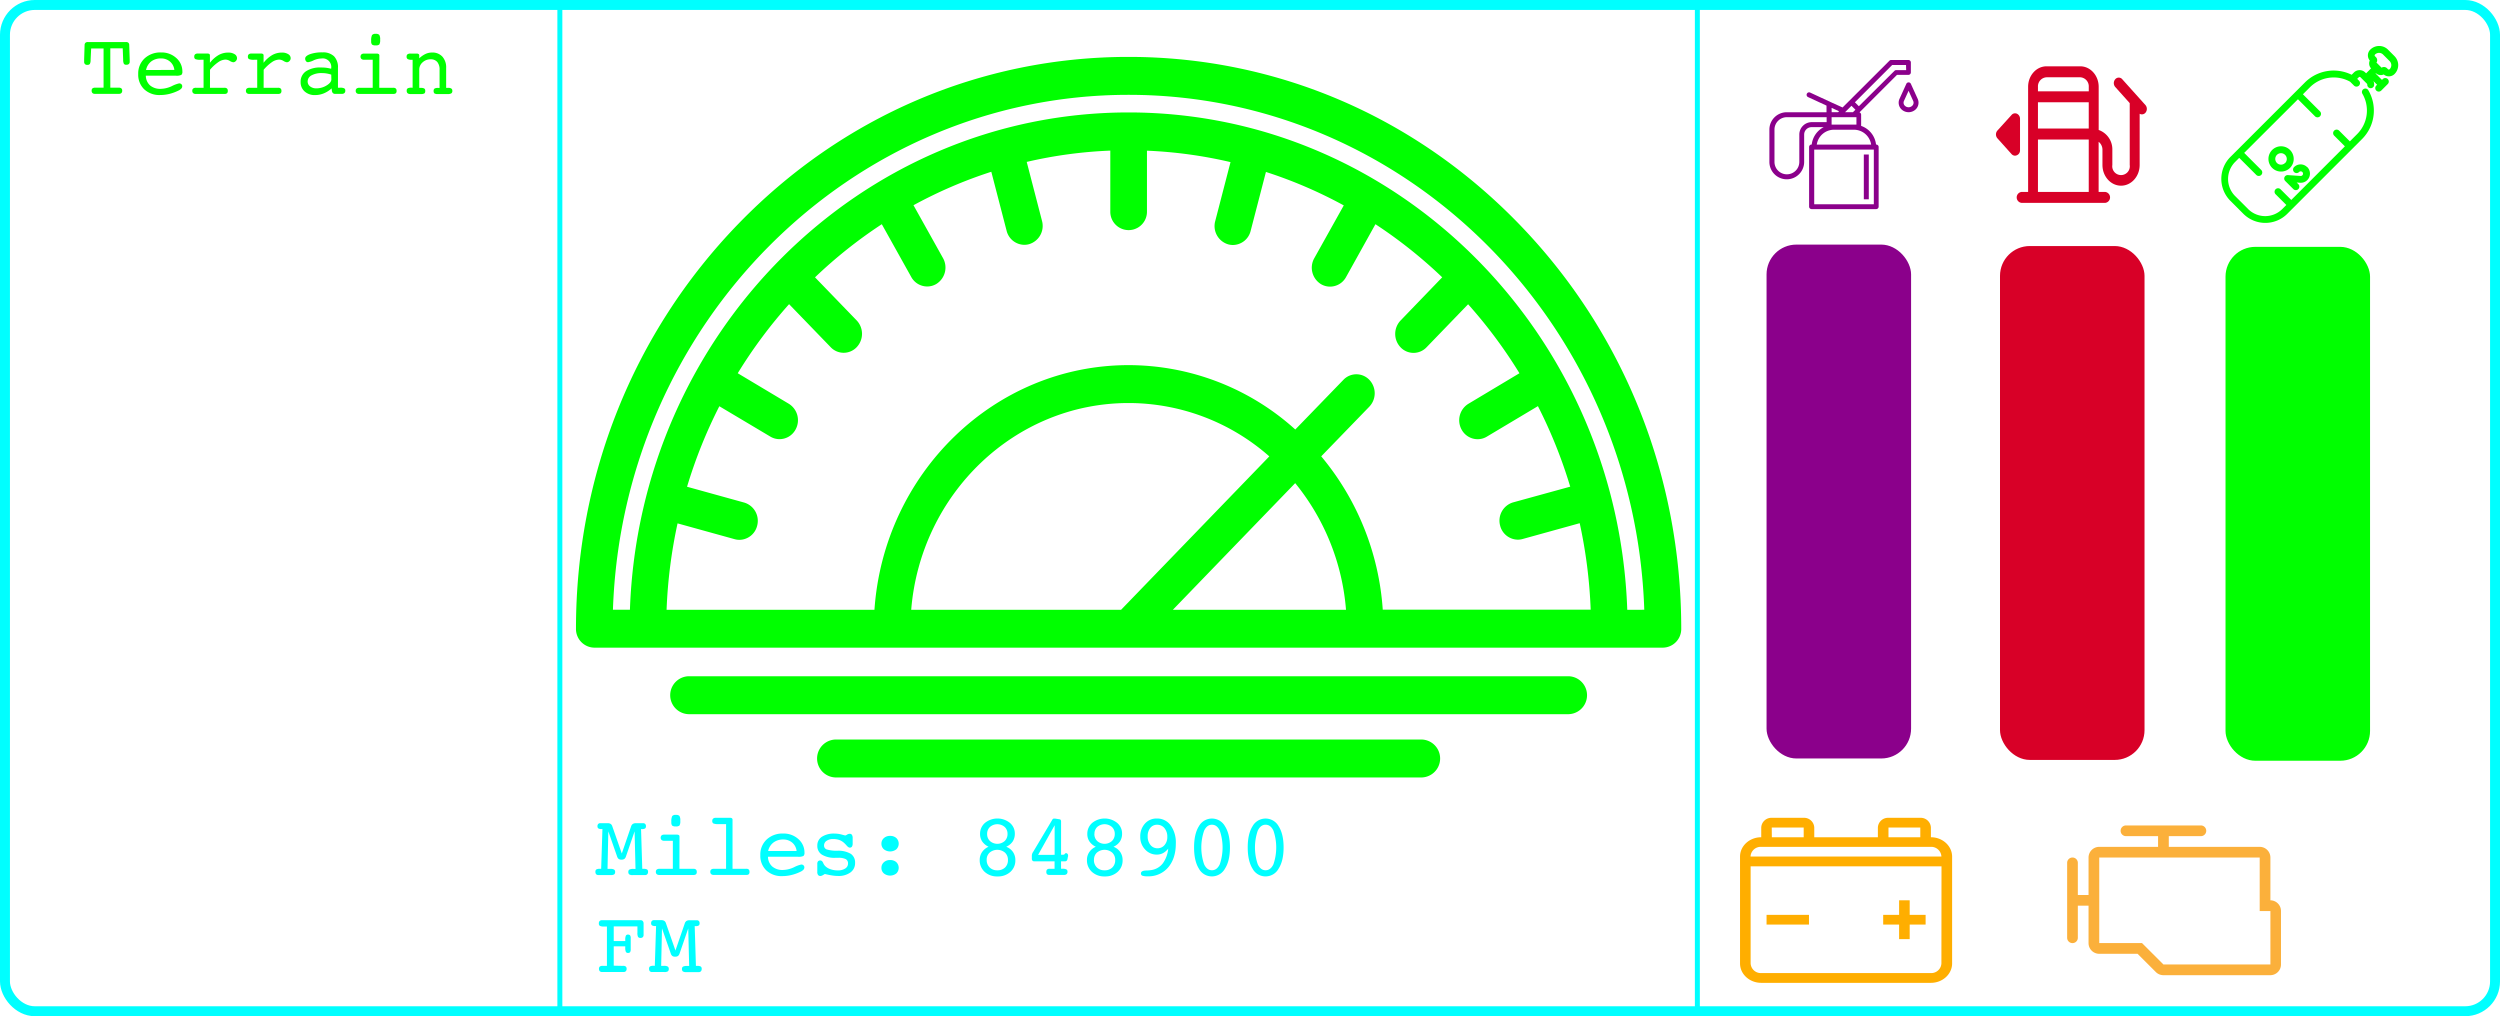 <!-- Most icons in this svg were found on flaticon.com, and then put into my original basic template
of a vehicle dashboard-->
<svg id="Layer_1" data-name="Layer 1" xmlns="http://www.w3.org/2000/svg" viewBox="0 0 1006.55 409.14">
  <defs>
    <style>
      .cls-1, .cls-3 {
        fill: none;
        stroke: aqua;
        stroke-miterlimit: 10;
      }

      .cls-1 {
        stroke-width: 4px;
      }

      .cls-2 {
        fill: lime;
      }

      .cls-3 {
        stroke-width: 2px;
      }

      .cls-4 {
        fill: #8B008B;
      }

      .cls-5 {
        fill: #d80027;
      }

      .cls-6 {
        fill: #ffae00;
      }

      .cls-7 {
        fill: aqua;
      }

      .cls-8 {
        fill: #fbb03b;
      }


      @keyframes animateOil {
        0% {transform: scaleY(1);}
        50% {transform: scaleY(1.02);}
        100% {transform: scaleY(1);}
      }

      .oil {
        fill-opacity: 1;
        fill: #8B008B;
        stroke-opacity: 0;
        animation-name: animateOil;
        animation-duration: .4s;
        animation-iteration-count: infinite;
        transform: scaleX(.2);

      }

      @keyframes animateGas {
        0% {transform: scaleY(1.0);}
        50% {transform: scaleY(1.05);}
        100% {transform: scaleY(1.0);}
      }

      .gas {
        fill-opacity: 1;
        fill: #d80027;
        stroke-opacity: 0;
        animation-name: animateGas;
        animation-duration: .4s;
        animation-iteration-count: infinite;
        transform: scaleX(.2);

      }

      @keyframes animateO2 {
        0% {transform: scaleY(1.0);}
        50% {transform: scaleY(1.03);}
        100% {transform: scaleY(1.0);}
      }

      .o2 {
        fill-opacity: 1;
        fill: lime;
        stroke-opacity: 0;
        animation-name: animateO2;
        animation-duration: .4s;
        animation-iteration-count: infinite;
        transform: scaleX(.2);

      }


    </style>
  </defs>
  <title>dashboard</title>
  <rect class="cls-1" x="2" y="2" width="1002.55" height="405.14" rx="12" ry="12"/>
  <g>
    <path class="cls-2" d="M43.28,340.81a3.4,3.4,0,0,1-.31,1.68,1.27,1.27,0,0,1-1.06.36,1.21,1.21,0,0,1-.92-.33,1.34,1.34,0,0,1-.31-1q0-.54,0-.83l.18-5.8a1.33,1.33,0,0,1,.35-.94,1.42,1.42,0,0,1,1-.29H57.5a1.42,1.42,0,0,1,1,.29,1.27,1.27,0,0,1,.33.94l.19,5.8q0,.32,0,.6t0,.26a1.22,1.22,0,0,1-.33.94,1.43,1.43,0,0,1-1,.31,1.13,1.13,0,0,1-1-.36,3.5,3.5,0,0,1-.3-1.68l-.18-4.57h-5v15.84h3.39a1.62,1.62,0,0,1,1.07.29,1.16,1.16,0,0,1,.33.92,1.29,1.29,0,0,1-.32.94,1.22,1.22,0,0,1-.91.33H44.93a1.22,1.22,0,0,1-.91-.33,1.29,1.29,0,0,1-.32-.94,1.14,1.14,0,0,1,.34-.93,1.87,1.87,0,0,1,1.17-.28H48.5V336.23h-5Z" transform="translate(-6.8 -316.73)"/>
    <path class="cls-2" d="M65.51,347.2a5.37,5.37,0,0,0,1.71,3.92,6.28,6.28,0,0,0,4.3,1.38,11,11,0,0,0,4.48-1.1,12.14,12.14,0,0,1,2.94-1.1,1.23,1.23,0,0,1,.88.33,1.09,1.09,0,0,1,.35.83,1.38,1.38,0,0,1-.37.93,3.83,3.83,0,0,1-1.18.82A17.93,17.93,0,0,1,75,354.54a15.75,15.75,0,0,1-3.72.45,8.88,8.88,0,0,1-6.42-2.31,8.1,8.1,0,0,1-2.41-6.13A8.26,8.26,0,0,1,65,340.26a9.28,9.28,0,0,1,6.64-2.41,8.73,8.73,0,0,1,6.15,2.25,7.14,7.14,0,0,1,2.44,5.45,1.65,1.65,0,0,1-.41,1.32,4.42,4.42,0,0,1-2.24.33H65.51Zm.09-2.3H77a5.11,5.11,0,0,0-1.75-3.37,5.41,5.41,0,0,0-3.65-1.27,6.27,6.27,0,0,0-3.94,1.23A5.81,5.81,0,0,0,65.6,344.9Z" transform="translate(-6.8 -316.73)"/>
    <path class="cls-2" d="M91.34,352.07h5.84a1.49,1.49,0,0,1,1,.29,1.18,1.18,0,0,1,.33.92,1.29,1.29,0,0,1-.31,1,1.75,1.75,0,0,1-1.13.27H85.57a1.5,1.5,0,0,1-1-.32,1.21,1.21,0,0,1-.35-.95,1.12,1.12,0,0,1,.36-.91,1.73,1.73,0,0,1,1.12-.3h3.06V340.79h-1.2a5,5,0,0,1-2.13-.27,1.08,1.08,0,0,1-.42-1,1.16,1.16,0,0,1,.34-.92,1.54,1.54,0,0,1,1-.31h4a1.19,1.19,0,0,1,.72.18.63.63,0,0,1,.25.54v3a12.26,12.26,0,0,1,3.48-3.11,7.82,7.82,0,0,1,3.9-1,4.58,4.58,0,0,1,2.53.63,1.88,1.88,0,0,1,1,1.62,1.61,1.61,0,0,1-.48,1.15,1.46,1.46,0,0,1-1.06.5,3.45,3.45,0,0,1-1.36-.54,3.6,3.6,0,0,0-1.71-.54,5.39,5.39,0,0,0-2.89,1,16.81,16.81,0,0,0-3.37,3.09Z" transform="translate(-6.8 -316.73)"/>
    <path class="cls-2" d="M112.94,352.07h5.84a1.49,1.49,0,0,1,1,.29,1.18,1.18,0,0,1,.33.92,1.29,1.29,0,0,1-.31,1,1.75,1.75,0,0,1-1.13.27h-11.5a1.5,1.5,0,0,1-1-.32,1.21,1.21,0,0,1-.35-.95,1.12,1.12,0,0,1,.36-.91,1.73,1.73,0,0,1,1.12-.3h3.06V340.79h-1.2a5,5,0,0,1-2.13-.27,1.08,1.08,0,0,1-.42-1,1.16,1.16,0,0,1,.34-.92,1.54,1.54,0,0,1,1-.31h4a1.19,1.19,0,0,1,.72.18.63.63,0,0,1,.25.54v3a12.26,12.26,0,0,1,3.48-3.11,7.82,7.82,0,0,1,3.9-1,4.58,4.58,0,0,1,2.53.63,1.88,1.88,0,0,1,1,1.62,1.61,1.61,0,0,1-.48,1.15,1.46,1.46,0,0,1-1.06.5,3.45,3.45,0,0,1-1.36-.54,3.6,3.6,0,0,0-1.71-.54,5.39,5.39,0,0,0-2.89,1,16.81,16.81,0,0,0-3.37,3.09Z" transform="translate(-6.8 -316.73)"/>
    <path class="cls-2" d="M140.31,352.32a10.59,10.59,0,0,1-3.14,2,9.23,9.23,0,0,1-3.49.69,6,6,0,0,1-4.23-1.46,4.89,4.89,0,0,1-1.61-3.8,5,5,0,0,1,2.14-4.31,10.18,10.18,0,0,1,6-1.53A16.3,16.3,0,0,1,138,344a17.19,17.19,0,0,1,2.13.41v-.12a3.45,3.45,0,0,0-4-4,7.73,7.73,0,0,0-3.06.74,7.5,7.5,0,0,1-2.23.74,1,1,0,0,1-.84-.41,1.64,1.64,0,0,1-.33-1.06q0-1,1.94-1.76a14.47,14.47,0,0,1,5-.72,6.36,6.36,0,0,1,4.68,1.57,6.28,6.28,0,0,1,1.58,4.65v8h.86a3.53,3.53,0,0,1,1.67.26,1,1,0,0,1,.42.95,1.21,1.21,0,0,1-.35.95,1.53,1.53,0,0,1-1.05.32h-2.76a1.13,1.13,0,0,1-.81-.3,1.54,1.54,0,0,1-.42-.86Zm-.14-5.54a12.65,12.65,0,0,0-1.87-.47,11,11,0,0,0-1.8-.15,8.47,8.47,0,0,0-4.27.91,2.76,2.76,0,0,0-1.56,2.46,2.41,2.41,0,0,0,1,2,3.88,3.88,0,0,0,2.49.77,7.78,7.78,0,0,0,4.14-1.17q1.91-1.17,1.91-2.43Z" transform="translate(-6.8 -316.73)"/>
    <path class="cls-2" d="M159.5,352.07h5.64a1.49,1.49,0,0,1,1,.29,1.18,1.18,0,0,1,.33.92,1.29,1.29,0,0,1-.31,1,1.75,1.75,0,0,1-1.13.27H151.42a1.53,1.53,0,0,1-1.05-.32,1.21,1.21,0,0,1-.35-.95,1.11,1.11,0,0,1,.37-.91,1.73,1.73,0,0,1,1.11-.3h5.36V340.79h-3.44a1.66,1.66,0,0,1-1.1-.32,1.35,1.35,0,0,1,0-1.85,1.57,1.57,0,0,1,1.05-.31h5.15a1.27,1.27,0,0,1,.75.19.61.61,0,0,1,.27.53Zm-3.25-18.83a5.07,5.07,0,0,1,.34-2.39,1.71,1.71,0,0,1,1.47-.49,1.88,1.88,0,0,1,1.44.41,3.45,3.45,0,0,1,.35,2,3.28,3.28,0,0,1-.33,1.87,2.06,2.06,0,0,1-1.47.36,2.22,2.22,0,0,1-1.47-.33A2,2,0,0,1,156.25,333.25Z" transform="translate(-6.8 -316.73)"/>
    <path class="cls-2" d="M172.93,352.07V340.81h-.33a3.36,3.36,0,0,1-1.64-.28,1.07,1.07,0,0,1-.45-1,1.12,1.12,0,0,1,.37-.94,2,2,0,0,1,1.2-.29h2.51a1.23,1.23,0,0,1,.74.19.62.62,0,0,1,.26.53v1.2a9.65,9.65,0,0,1,2.54-1.77,6.24,6.24,0,0,1,2.61-.57,5.39,5.39,0,0,1,4.17,1.65,6.49,6.49,0,0,1,1.52,4.57v8h.83a2.17,2.17,0,0,1,1.27.29,1.07,1.07,0,0,1,.39.92,1.11,1.11,0,0,1-.41,1,2.7,2.7,0,0,1-1.47.29h-3.89a2.55,2.55,0,0,1-1.44-.26,1.26,1.26,0,0,1-.32-1,1.09,1.09,0,0,1,.37-.95,2.6,2.6,0,0,1,1.4-.26h.62v-7.31a4.67,4.67,0,0,0-.93-3.14,3.39,3.39,0,0,0-2.71-1.08,4.65,4.65,0,0,0-3.17,1.21,3.85,3.85,0,0,0-1.37,3v7.31h.62a2.65,2.65,0,0,1,1.42.26,1.09,1.09,0,0,1,.37.95,1.26,1.26,0,0,1-.32,1,2.82,2.82,0,0,1-1.55.26H172a1.63,1.63,0,0,1-1.08-.31,1.19,1.19,0,0,1-.36-1,1,1,0,0,1,.41-1,3.42,3.42,0,0,1,1.61-.25Z" transform="translate(-6.8 -316.73)"/>
  </g>
  <line class="cls-3" x1="225.41" y1="2" x2="225.41" y2="407.14"/>
  <line class="cls-3" x1="683.39" y1="2" x2="683.39" y2="407.14"/>
  <path class="cls-4" d="M775.24,340.88h-7a1,1,0,0,0-.71.29L748.66,360l0,0-4.43-2v-.05h-.11L735.6,354a1,1,0,0,0-.84,1.82l7.43,3.43v2.67h-16a7,7,0,0,0-7,7v13a7,7,0,1,0,14,0v-11a3,3,0,0,1,3-3h4.87a9,9,0,0,0-4.82,7h-.06a1,1,0,0,0-1,1v24a1,1,0,0,0,1,1h26a1,1,0,0,0,1-1v-24a1,1,0,0,0-1-1h-.05a9,9,0,0,0-6-7.5v-4.52a1,1,0,0,0-.66-.93l15.09-15.09h4.59a1,1,0,0,0,1-1v-4A1,1,0,0,0,775.24,340.88Zm-23,18.44,1.59,1.59-1,1h-3.18Zm-8,.84,3,1.37-.38.38h-2.59Zm0,3.75h10v3h-10Zm-8,2a5,5,0,0,0-5,5v11a5,5,0,1,1-10,0v-13a5,5,0,0,1,5-5h16v2Zm25,33.05h-24v-22h24Zm-1.07-24h-21.9a7,7,0,0,1,6.9-6h8.1A7,7,0,0,1,760.15,374.93Zm14.09-30h-4a1,1,0,0,0-.71.29L755.21,359.5l-1.59-1.59,15-15h5.59Z" transform="translate(-6.8 -316.73)"/>
  <path class="cls-4" d="M778.91,356.55l-2.76-6.07a1,1,0,0,0-1.82,0l-2.76,6.07a3.73,3.73,0,0,0,.86,4.26,4.15,4.15,0,0,0,5.62,0A3.73,3.73,0,0,0,778.91,356.55Zm-2.24,2.8a2.12,2.12,0,0,1-2.88,0,1.7,1.7,0,0,1-.41-2l1.85-4.07,1.85,4.07A1.71,1.71,0,0,1,776.67,359.35Z" transform="translate(-6.8 -316.73)"/>
  <rect class="cls-4" x="750.41" y="62.21" width="2" height="18.03"/>
  <g>
    <path class="cls-5" d="M870.57,359l-9.31-10.37a1.84,1.84,0,0,0-2.81,0,2.39,2.39,0,0,0,0,3.13l5.82,6.49v24.9a3.54,3.54,0,1,1-7,0v-6.09a8.26,8.26,0,0,0-5.5-8V351.69c0-4.56-3.33-8.26-7.41-8.26H830.77c-4.09,0-7.41,3.71-7.41,8.26V394h-2.59a2.22,2.22,0,0,0,0,4.42h33.57a2.22,2.22,0,0,0,0-4.42h-2.59V373.82a4.06,4.06,0,0,1,1.54,3.24v6.09c0,4.6,3.36,8.34,7.49,8.34s7.49-3.74,7.49-8.34V362.53a1.82,1.82,0,0,0,.92.25,1.88,1.88,0,0,0,1.4-.65A2.39,2.39,0,0,0,870.57,359Zm-43.25-1.09h20.45v10.56H827.32Zm3.45-10.07h13.56a3.66,3.66,0,0,1,3.45,3.84v1.81H827.32v-1.81A3.66,3.66,0,0,1,830.77,347.85ZM827.32,394V372.9h20.45V394Z" transform="translate(-6.8 -316.73)"/>
    <path class="cls-5" d="M820.1,377.19c0-.05,0-.11,0-.16V364.52a2.23,2.23,0,0,0-1.23-2,1.84,1.84,0,0,0-2.16.48L811,369.29a2.39,2.39,0,0,0,0,3.13l5.69,6.34a1.89,1.89,0,0,0,1.4.65h0A2.11,2.11,0,0,0,820.1,377.19Z" transform="translate(-6.8 -316.73)"/>
  </g>
  <path class="cls-2" d="M928.81,377.12a5.09,5.09,0,1,0,0,7.2A5.1,5.1,0,0,0,928.81,377.12Zm-2,5.23a2.31,2.31,0,1,1,0-3.27A2.32,2.32,0,0,1,926.85,382.36Z" transform="translate(-6.8 -316.73)"/>
  <path class="cls-2" d="M935.68,384a3.71,3.71,0,0,0-5.23,0,1.39,1.39,0,0,0,2,2,.93.93,0,1,1,.59,1.58l-5.08-.35a1.39,1.39,0,0,0-1.08,2.37l3.27,3.27a1.39,1.39,0,0,0,2-2l-.65-.65,1.38.09a3.7,3.7,0,0,0,2.87-6.31Z" transform="translate(-6.8 -316.73)"/>
  <path class="cls-2" d="M970.89,339.35l-2.62-2.62a5.05,5.05,0,0,0-3.6-1.49h0a5.05,5.05,0,0,0-3.61,1.54,3.24,3.24,0,0,0-.14,4.32,2.87,2.87,0,0,0,.52,3.15l-2,2-.33-.33a3.24,3.24,0,0,0-4.58,0l-.91.91a16.36,16.36,0,0,0-18.85,3.14L931,353.74h0L907.42,377.3h0l-2.62,2.62a12.51,12.51,0,0,0,0,17.67l5.23,5.23a12.51,12.51,0,0,0,17.67,0l30.1-30.1A16.19,16.19,0,0,0,960.3,353a1.39,1.39,0,0,0-2.39,1.41,13.41,13.41,0,0,1-2.07,16.3l-2.94,2.94-4.32-4.32a1.39,1.39,0,1,0-2,2l4.32,4.32-21.59,21.59L925,392.94a1.39,1.39,0,1,0-2,2l4.32,4.32-1.64,1.64a9.72,9.72,0,0,1-13.74,0l-5.23-5.23a9.72,9.72,0,0,1,0-13.74l1.64-1.64,6.87,6.87a1.39,1.39,0,1,0,2-2l-6.87-6.87L932,356.69l6.87,6.87a1.39,1.39,0,0,0,2-2l-6.87-6.87,2.81-2.81A13.57,13.57,0,0,1,953,349.63l1.57,1.56a1.39,1.39,0,1,0,2-2l-.72-.71.66-.66a.46.46,0,0,1,.65,0l2.62,2.62a.46.46,0,0,1,.13.36,1.39,1.39,0,0,0,2.77.21,3.23,3.23,0,0,0-.31-1.65l1.5,1.5-.33.33a1.39,1.39,0,0,0,2,2l2.62-2.62a1.39,1.39,0,0,0-2-2l-.33.33-2.58-2.58.13-.13a2.87,2.87,0,0,0,3.15.52,3.25,3.25,0,0,0,2.09.76,3.19,3.19,0,0,0,2.23-.9,5.09,5.09,0,0,0,0-7.25Zm-2,5.26a.45.45,0,0,1-.63,0l-.39-.39a1.76,1.76,0,0,0-2.48,0l.26-.26-2-2-.26.26a1.76,1.76,0,0,0,0-2.48l-.39-.39a.45.45,0,0,1,0-.63,2.3,2.3,0,0,1,1.64-.7h0a2.3,2.3,0,0,1,1.64.68l2.62,2.62a2.31,2.31,0,0,1,0,3.29Z" transform="translate(-6.8 -316.73)"/>
  <path class="cls-6" d="M784.22,653.82v-3.91a4.1,4.1,0,0,0-4.27-3.91H767.14a4.1,4.1,0,0,0-4.27,3.91v3.91H737.26v-3.91A4.1,4.1,0,0,0,733,646H720.18a4.1,4.1,0,0,0-4.27,3.91v3.91c-4.71,0-8.54,3.5-8.54,7.81v43c0,4.31,3.83,7.81,8.54,7.81h68.31c4.71,0,8.54-3.51,8.54-7.81v-43C792.76,657.33,788.92,653.82,784.22,653.82Zm-17.08-3.91h12.81v3.91H767.14v-3.91Zm-47,0H733v3.91H720.18Zm68.31,54.69a4.1,4.1,0,0,1-4.27,3.91H715.91a4.1,4.1,0,0,1-4.27-3.91V665.54h76.85Zm-76.85-43a4.1,4.1,0,0,1,4.27-3.91h68.31a4.1,4.1,0,0,1,4.27,3.91Z" transform="translate(-6.8 -316.73)"/>
  <polygon class="cls-6" points="768.88 368.34 768.88 362.48 764.62 362.48 764.62 368.34 758.21 368.34 758.21 372.25 764.62 372.25 764.62 378.11 768.88 378.11 768.88 372.25 775.29 372.25 775.29 368.34 768.88 368.34"/>
  <rect class="cls-6" x="711.25" y="368.34" width="17.08" height="3.91"/>
  <g>
    <path class="cls-2" d="M638.41,589H284a7.64,7.64,0,0,0,0,15.27H638.41a7.64,7.64,0,0,0,0-15.27Z" transform="translate(-6.8 -316.73)"/>
    <path class="cls-2" d="M579.26,614.48H343.14a7.64,7.64,0,0,0,0,15.27H579.26a7.64,7.64,0,0,0,0-15.27Z" transform="translate(-6.8 -316.73)"/>
    <path class="cls-2" d="M618.53,407.07c-42-43.48-97.9-67.43-157.33-67.43s-115.31,23.95-157.33,67.43-65.17,101.3-65.17,162.79a7.51,7.51,0,0,0,7.38,7.63H676.32a7.51,7.51,0,0,0,7.38-7.63c0-61.49-23.14-119.31-65.17-162.79ZM528.28,511.26a92.16,92.16,0,0,1,20.45,51H479l49.26-51Zm-70.13,51H373.67C377.43,515.67,415.25,479,461.2,479a85.73,85.73,0,0,1,56.65,21.48Zm105.38,0a107.65,107.65,0,0,0-24.78-61.8l19.37-20a7.82,7.82,0,0,0,0-10.8,7.21,7.21,0,0,0-10.44,0l-19.37,20a100.2,100.2,0,0,0-67.11-25.92c-54.09,0-98.54,43.54-102.33,98.52H275.18a198.44,198.44,0,0,1,4.42-34.81l23,6.37a7.17,7.17,0,0,0,1.92.26,7.43,7.43,0,0,0,7.12-5.66,7.67,7.67,0,0,0-5.22-9.35l-23-6.37a195.25,195.25,0,0,1,13-32.41L317,492.54a7.15,7.15,0,0,0,3.68,1,7.34,7.34,0,0,0,6.4-3.82,7.78,7.78,0,0,0-2.7-10.43L303.83,467a193.18,193.18,0,0,1,20.67-27.81l16.76,17.34a7.21,7.21,0,0,0,10.44,0,7.82,7.82,0,0,0,0-10.8l-16.76-17.34A188.26,188.26,0,0,1,361.83,407l11.86,21.25a7.33,7.33,0,0,0,6.4,3.82,7.16,7.16,0,0,0,3.68-1,7.78,7.78,0,0,0,2.7-10.43l-11.88-21.28a181.67,181.67,0,0,1,31.33-13.47l6.16,23.75a7.43,7.43,0,0,0,7.12,5.66,7.12,7.12,0,0,0,1.92-.26,7.67,7.67,0,0,0,5.22-9.35l-6.16-23.77a179.85,179.85,0,0,1,33.65-4.55V402a7.38,7.38,0,1,0,14.76,0V377.4A179.74,179.74,0,0,1,502.23,382l-6.16,23.76a7.67,7.67,0,0,0,5.22,9.35,7.17,7.17,0,0,0,1.92.26,7.43,7.43,0,0,0,7.12-5.66l6.16-23.75a181.73,181.73,0,0,1,31.34,13.47l-11.88,21.27a7.78,7.78,0,0,0,2.7,10.43,7.15,7.15,0,0,0,3.68,1,7.33,7.33,0,0,0,6.4-3.82L560.58,407a188.27,188.27,0,0,1,26.88,21.38L570.7,445.77a7.82,7.82,0,0,0,0,10.8,7.21,7.21,0,0,0,10.44,0l16.75-17.34A193.25,193.25,0,0,1,618.56,467L598,479.31a7.78,7.78,0,0,0-2.7,10.43,7.33,7.33,0,0,0,6.4,3.82,7.15,7.15,0,0,0,3.68-1L626,480.25a195.16,195.16,0,0,1,13,32.42L616,519a7.67,7.67,0,0,0-5.22,9.35,7.43,7.43,0,0,0,7.12,5.66,7.13,7.13,0,0,0,1.92-.26l23-6.37a198.43,198.43,0,0,1,4.42,34.81H563.53Zm98.44,0C658.07,451.12,569.52,362,461.2,362S264.32,451.12,260.42,562.23h-6.84c3.9-115,95.53-207.32,207.62-207.32s203.72,92.31,207.62,207.32Z" transform="translate(-6.8 -316.73)"/>
  </g>
  <g>
    <path class="cls-7" d="M257.15,660.36l3.78-11a1.84,1.84,0,0,1,.68-.91,2.27,2.27,0,0,1,1.24-.28h2.88a1.12,1.12,0,0,1,.85.31,1.25,1.25,0,0,1,.29.89,1.06,1.06,0,0,1-.36.92,2.45,2.45,0,0,1-1.33.25h-.28l.49,16h.4a3.09,3.09,0,0,1,1.53.25,1.06,1.06,0,0,1,.39,1,1.29,1.29,0,0,1-.32.94,1.22,1.22,0,0,1-.91.33h-4.94a2.43,2.43,0,0,1-1.39-.28,1.16,1.16,0,0,1-.37-1,1,1,0,0,1,.44-.95,3.65,3.65,0,0,1,1.69-.26h.76l-.37-15.12-3.48,10.11a2.1,2.1,0,0,1-.65,1,2,2,0,0,1-1.16.28,1.85,1.85,0,0,1-1.13-.29,2.06,2.06,0,0,1-.63-1l-3.53-10.11-.32,15.12h1.18a2.77,2.77,0,0,1,1.46.28,1,1,0,0,1,.42.93,1.16,1.16,0,0,1-.37,1,2.47,2.47,0,0,1-1.41.28h-4.92a1.23,1.23,0,0,1-.92-.32,1.31,1.31,0,0,1-.31-.95,1.06,1.06,0,0,1,.39-1,3.09,3.09,0,0,1,1.53-.25h.39l.51-16h-.28a2.5,2.5,0,0,1-1.34-.25,1,1,0,0,1-.37-.92,1.22,1.22,0,0,1,.3-.89,1.15,1.15,0,0,1,.86-.31h2.88a2.27,2.27,0,0,1,1.24.28,1.76,1.76,0,0,1,.66.91Z" transform="translate(-6.8 -316.73)"/>
    <path class="cls-7" d="M280.35,666.53H286a1.49,1.49,0,0,1,1,.29,1.18,1.18,0,0,1,.33.92,1.29,1.29,0,0,1-.31,1,1.75,1.75,0,0,1-1.13.27H272.26a1.53,1.53,0,0,1-1.05-.32,1.21,1.21,0,0,1-.35-.95,1.11,1.11,0,0,1,.37-.91,1.73,1.73,0,0,1,1.11-.3h5.36V655.25h-3.44a1.65,1.65,0,0,1-1.1-.32,1.35,1.35,0,0,1,0-1.85,1.57,1.57,0,0,1,1.05-.31h5.15a1.27,1.27,0,0,1,.75.19.61.61,0,0,1,.27.53Zm-3.25-18.83a5.07,5.07,0,0,1,.34-2.39,1.71,1.71,0,0,1,1.47-.49,1.88,1.88,0,0,1,1.44.41,3.45,3.45,0,0,1,.35,2,3.28,3.28,0,0,1-.33,1.87,2.06,2.06,0,0,1-1.47.36,2.22,2.22,0,0,1-1.47-.33A2,2,0,0,1,277.1,647.71Z" transform="translate(-6.8 -316.73)"/>
    <path class="cls-7" d="M299.14,648.53h-3a5,5,0,0,1-2.14-.27,1.08,1.08,0,0,1-.43-1,1.2,1.2,0,0,1,.36-.95,1.54,1.54,0,0,1,1-.32h5.8a1.23,1.23,0,0,1,.74.19.62.62,0,0,1,.26.53v19.81h5.52a1.39,1.39,0,0,1,1,.29,1.22,1.22,0,0,1,.31.92,1.31,1.31,0,0,1-.3,1,1.71,1.71,0,0,1-1.12.27h-13a1.54,1.54,0,0,1-1-.32,1.2,1.2,0,0,1-.36-.95,1.11,1.11,0,0,1,.37-.91,1.73,1.73,0,0,1,1.11-.3h4.87Z" transform="translate(-6.8 -316.73)"/>
    <path class="cls-7" d="M316,661.67a5.37,5.37,0,0,0,1.71,3.92A6.28,6.28,0,0,0,322,667a11,11,0,0,0,4.48-1.1,12.14,12.14,0,0,1,2.94-1.1,1.23,1.23,0,0,1,.88.33,1.09,1.09,0,0,1,.35.83,1.38,1.38,0,0,1-.37.93,3.84,3.84,0,0,1-1.18.82,17.93,17.93,0,0,1-3.63,1.31,15.73,15.73,0,0,1-3.72.45,8.88,8.88,0,0,1-6.42-2.31,8.1,8.1,0,0,1-2.41-6.13,8.26,8.26,0,0,1,2.55-6.29,9.28,9.28,0,0,1,6.64-2.41,8.73,8.73,0,0,1,6.15,2.25,7.14,7.14,0,0,1,2.44,5.45,1.65,1.65,0,0,1-.41,1.32,4.42,4.42,0,0,1-2.24.33H316Zm.09-2.3h11.44a5.11,5.11,0,0,0-1.75-3.37,5.41,5.41,0,0,0-3.65-1.27,6.27,6.27,0,0,0-3.94,1.23A5.81,5.81,0,0,0,316.07,659.36Z" transform="translate(-6.8 -316.73)"/>
    <path class="cls-7" d="M335.86,667.75v-3.13a1.68,1.68,0,0,1,.29-1.11,1.18,1.18,0,0,1,.94-.33q.72,0,1.14,1a5.13,5.13,0,0,0,.51.9,5,5,0,0,0,2.18,1.52,8.56,8.56,0,0,0,3.18.57,5.28,5.28,0,0,0,3-.76,2.3,2.3,0,0,0,1.13-2,1.89,1.89,0,0,0-.91-1.78,6.58,6.58,0,0,0-3.1-.53h-1a9.9,9.9,0,0,1-5.47-1.25,4.08,4.08,0,0,1-1.88-3.62,4.14,4.14,0,0,1,1.84-3.6,8.92,8.92,0,0,1,5.16-1.28,10.61,10.61,0,0,1,2.76.38q1.41.38,1.48.38a1.89,1.89,0,0,0,.74-.34,2,2,0,0,1,1.07-.34,1,1,0,0,1,.89.44,2.42,2.42,0,0,1,.29,1.32v2.06a2.46,2.46,0,0,1-.28,1.34,1,1,0,0,1-.9.41q-.53,0-1.3-.9a12.1,12.1,0,0,0-.9-.93,5.82,5.82,0,0,0-2-1.24,7.35,7.35,0,0,0-2.48-.38,4.45,4.45,0,0,0-2.66.73,2.2,2.2,0,0,0-1,1.85,1.63,1.63,0,0,0,1,1.58,13.76,13.76,0,0,0,4.46.54,9.87,9.87,0,0,1,5.34,1.27,4.17,4.17,0,0,1,1.69,3.67,4.54,4.54,0,0,1-1.86,3.8,8.08,8.08,0,0,1-5,1.42,15.17,15.17,0,0,1-2.23-.18q-1.23-.18-3.09-.62a8.37,8.37,0,0,1-1.05.61,1.85,1.85,0,0,1-.74.2,1.11,1.11,0,0,1-.94-.43A2,2,0,0,1,335.86,667.75Z" transform="translate(-6.8 -316.73)"/>
    <path class="cls-7" d="M361.68,656.41a2.92,2.92,0,0,1,1-2.25,3.54,3.54,0,0,1,2.49-.88,3.6,3.6,0,0,1,2.51.86,3.17,3.17,0,0,1,0,4.54,4.06,4.06,0,0,1-5,0A2.92,2.92,0,0,1,361.68,656.41Zm0,9.72a2.92,2.92,0,0,1,1-2.25,3.54,3.54,0,0,1,2.49-.88,3.6,3.6,0,0,1,2.51.86,3.17,3.17,0,0,1,0,4.54,4.06,4.06,0,0,1-5,0A2.92,2.92,0,0,1,361.68,666.13Z" transform="translate(-6.8 -316.73)"/>
    <path class="cls-7" d="M404.82,657.65a6.39,6.39,0,0,1-2.57-2.14,5.31,5.31,0,0,1-.86-3,5.75,5.75,0,0,1,2-4.48,8,8,0,0,1,10,0,5.52,5.52,0,0,1,2,4.29,5.73,5.73,0,0,1-.84,3.18,6.16,6.16,0,0,1-2.62,2.15,5.84,5.84,0,0,1,2.72,2.12,5.69,5.69,0,0,1,.95,3.28,6.11,6.11,0,0,1-2,4.72,7.37,7.37,0,0,1-5.18,1.83,7.29,7.29,0,0,1-5.17-1.84,6.22,6.22,0,0,1-2-4.78,5.54,5.54,0,0,1,.95-3.19A6,6,0,0,1,404.82,657.65Zm-.76,5.32a4.07,4.07,0,0,0,1.17,3,4.21,4.21,0,0,0,3.1,1.16,4.31,4.31,0,0,0,3.12-1.12,4,4,0,0,0,1.17-3,3.9,3.9,0,0,0-1.2-3,4.79,4.79,0,0,0-6.17,0A3.8,3.8,0,0,0,404.06,663Zm.18-10.47a3.79,3.79,0,0,0,1.15,2.85,4.47,4.47,0,0,0,5.91,0,3.84,3.84,0,0,0,1.15-2.88,3.7,3.7,0,0,0-1.15-2.79,4.52,4.52,0,0,0-5.92,0A3.76,3.76,0,0,0,404.24,652.5Z" transform="translate(-6.8 -316.73)"/>
    <path class="cls-7" d="M429.52,669a1.75,1.75,0,0,1-1.14-.27,1.31,1.31,0,0,1-.3-1,1.22,1.22,0,0,1,.31-.92,1.42,1.42,0,0,1,1-.29h2v-3h-8.21a.86.86,0,0,1-.69-.28,1.19,1.19,0,0,1-.25-.81v-1.21a2.7,2.7,0,0,1,.51-1.48l.14-.23L430.34,647a2,2,0,0,1,.4-.56.67.67,0,0,1,.42-.12l.37,0,.14,0,1.79.28a.55.55,0,0,1,.4.27,1.16,1.16,0,0,1,.15.62v13.36h.9a.68.68,0,0,0,.6-.31.59.59,0,0,1,.47-.31.79.79,0,0,1,.6.26.92.92,0,0,1,.25.65,2.2,2.2,0,0,1,0,.29,1.25,1.25,0,0,1-.07.27l-.14.72a1.65,1.65,0,0,1-.36.86,1,1,0,0,1-.75.23H434v3h.62a3.08,3.08,0,0,1,1.55.27,1,1,0,0,1,.42.94,1.21,1.21,0,0,1-.35.95,1.53,1.53,0,0,1-1.05.32Zm1.9-8.1V649l-6.66,11.92Z" transform="translate(-6.8 -316.73)"/>
    <path class="cls-7" d="M448,657.65a6.39,6.39,0,0,1-2.57-2.14,5.31,5.31,0,0,1-.86-3,5.75,5.75,0,0,1,2-4.48,8,8,0,0,1,10,0,5.52,5.52,0,0,1,2,4.29,5.73,5.73,0,0,1-.84,3.18,6.16,6.16,0,0,1-2.62,2.15,5.84,5.84,0,0,1,2.72,2.12,5.69,5.69,0,0,1,.95,3.28,6.11,6.11,0,0,1-2,4.72,7.37,7.37,0,0,1-5.18,1.83,7.29,7.29,0,0,1-5.17-1.84,6.22,6.22,0,0,1-2-4.78,5.54,5.54,0,0,1,.95-3.19A6,6,0,0,1,448,657.65Zm-.76,5.32a4.07,4.07,0,0,0,1.17,3,4.21,4.21,0,0,0,3.1,1.16,4.31,4.31,0,0,0,3.12-1.12,4,4,0,0,0,1.17-3,3.9,3.9,0,0,0-1.2-3,4.79,4.79,0,0,0-6.17,0A3.8,3.8,0,0,0,447.27,663Zm.18-10.47a3.79,3.79,0,0,0,1.15,2.85,4.47,4.47,0,0,0,5.91,0,3.84,3.84,0,0,0,1.15-2.88,3.7,3.7,0,0,0-1.15-2.79,4.52,4.52,0,0,0-5.92,0A3.76,3.76,0,0,0,447.45,652.5Z" transform="translate(-6.8 -316.73)"/>
    <path class="cls-7" d="M477.15,658.4a6.53,6.53,0,0,1-2.09,1.81,5.34,5.34,0,0,1-2.51.6,6.21,6.21,0,0,1-4.72-2.08,7.23,7.23,0,0,1-1.94-5.12,7.54,7.54,0,0,1,1.87-5.26,6.18,6.18,0,0,1,4.79-2.07A6.65,6.65,0,0,1,478.1,649a11.8,11.8,0,0,1,2.11,7.34q0,6-3.08,9.62a10.33,10.33,0,0,1-8.25,3.59,6.15,6.15,0,0,1-2.17-.25.91.91,0,0,1-.54-.91q0-1.12,2.09-1.18a13.82,13.82,0,0,0,2.2-.19A7.14,7.14,0,0,0,475,664.3,11.94,11.94,0,0,0,477.15,658.4Zm-.37-4.71a5.3,5.3,0,0,0-1.15-3.54,3.68,3.68,0,0,0-2.94-1.36,3.4,3.4,0,0,0-2.76,1.28,5.12,5.12,0,0,0-1.05,3.36,5.31,5.31,0,0,0,1.11,3.49,3.52,3.52,0,0,0,2.85,1.34,3.59,3.59,0,0,0,2.83-1.29A4.81,4.81,0,0,0,476.78,653.68Z" transform="translate(-6.8 -316.73)"/>
    <path class="cls-7" d="M494.75,669.59a5.93,5.93,0,0,1-5.25-3.12q-1.94-3.12-1.94-8.55t1.94-8.53a6,6,0,0,1,10.5,0q2,3.13,2,8.53t-2,8.53A6,6,0,0,1,494.75,669.59Zm0-20.81q-2,0-3.15,2.39a20.93,20.93,0,0,0,0,13.54q1.13,2.4,3.15,2.4t3.16-2.4a20.93,20.93,0,0,0,0-13.54Q496.79,648.78,494.75,648.78Z" transform="translate(-6.8 -316.73)"/>
    <path class="cls-7" d="M516.35,669.59a5.93,5.93,0,0,1-5.25-3.12q-1.94-3.12-1.94-8.55t1.94-8.53a6,6,0,0,1,10.5,0q2,3.13,2,8.53t-2,8.53A6,6,0,0,1,516.35,669.59Zm0-20.81q-2,0-3.15,2.39a20.93,20.93,0,0,0,0,13.54q1.13,2.4,3.15,2.4t3.16-2.4a20.93,20.93,0,0,0,0-13.54Q518.39,648.78,516.35,648.78Z" transform="translate(-6.8 -316.73)"/>
  </g>
  <path class="cls-8" d="M920.91,679.21V662a4.31,4.31,0,0,0-4.31-4.31H880v-4.31h12.92a2.15,2.15,0,0,0,0-4.31H862.76a2.15,2.15,0,1,0,0,4.31h12.92v4.31H852a4.31,4.31,0,0,0-4.31,4.31v15.07h-4.31V664.14a2.15,2.15,0,1,0-4.31,0v30.15a2.15,2.15,0,0,0,4.31,0V681.37h4.31v15.07a4.31,4.31,0,0,0,4.31,4.31h15.44l7.35,7.35a4.31,4.31,0,0,0,3,1.26h43.07a4.31,4.31,0,0,0,4.31-4.31V683.52A4.31,4.31,0,0,0,920.91,679.21Zm0,25.84H877.84l-8.61-8.61H852V662h64.6v21.53h4.31Z" transform="translate(-6.8 -316.73)"/>
  <rect class="oil" x="711.25" y="98.48" width="58.19" height="206.9" rx="12" ry="12"/> <!-- oil -->
  <rect class="o2" x="896.04" y="99.39" width="58.19" height="206.9" rx="12" ry="12"/> <!-- 02 -->
  <rect class="gas" x="805.24" y="99.06" width="58.19" height="206.9" rx="12" ry="12"/> <!-- gas -->
  <g>
    <path class="cls-7" d="M257,705.6h.69a1.62,1.62,0,0,1,1.07.29,1.16,1.16,0,0,1,.33.92,1.29,1.29,0,0,1-.32.94,1.22,1.22,0,0,1-.91.33h-8.67a1.22,1.22,0,0,1-.91-.33,1.29,1.29,0,0,1-.32-.94,1.14,1.14,0,0,1,.34-.93,1.87,1.87,0,0,1,1.17-.28h1.69V689.76H250a3.41,3.41,0,0,1-1.71-.27,1.15,1.15,0,0,1-.38-1,1.29,1.29,0,0,1,.32-.94,1.22,1.22,0,0,1,.91-.33h15.56a1.12,1.12,0,0,1,.91.36,1.57,1.57,0,0,1,.31,1v4.54a1.25,1.25,0,0,1-.31.92,1.23,1.23,0,0,1-.91.31,1.13,1.13,0,0,1-1-.39,3.62,3.62,0,0,1-.26-1.74v-2.51h-9.54v5.92h4.64v-.46a4,4,0,0,1,.25-1.72.92.92,0,0,1,.88-.44,1,1,0,0,1,.82.33,1.78,1.78,0,0,1,.25,1.07v4.46a2.22,2.22,0,0,1-.24,1.21,1,1,0,0,1-.83.33.92.92,0,0,1-.88-.44,4,4,0,0,1-.25-1.72v-.51h-4.64v7.79Z" transform="translate(-6.8 -316.73)"/>
    <path class="cls-7" d="M278.75,699.43l3.78-11a1.84,1.84,0,0,1,.68-.91,2.27,2.27,0,0,1,1.24-.28h2.88a1.12,1.12,0,0,1,.85.31,1.25,1.25,0,0,1,.29.89,1.06,1.06,0,0,1-.36.92,2.45,2.45,0,0,1-1.33.25h-.28l.49,16h.4a3.09,3.09,0,0,1,1.53.25,1.06,1.06,0,0,1,.39,1,1.29,1.29,0,0,1-.32.94,1.22,1.22,0,0,1-.91.33h-4.94a2.43,2.43,0,0,1-1.39-.28,1.16,1.16,0,0,1-.37-1,1,1,0,0,1,.44-.95,3.65,3.65,0,0,1,1.69-.26h.76l-.37-15.12-3.48,10.11a2.1,2.1,0,0,1-.65,1,2,2,0,0,1-1.16.28,1.85,1.85,0,0,1-1.12-.29,2.06,2.06,0,0,1-.63-1l-3.53-10.11L273,705.6h1.18a2.77,2.77,0,0,1,1.46.28,1,1,0,0,1,.42.93,1.16,1.16,0,0,1-.37,1,2.47,2.47,0,0,1-1.41.28h-4.92a1.23,1.23,0,0,1-.92-.32,1.31,1.31,0,0,1-.31-.95,1.06,1.06,0,0,1,.39-1,3.09,3.09,0,0,1,1.53-.25h.39l.51-16h-.28a2.5,2.5,0,0,1-1.34-.25,1,1,0,0,1-.37-.92,1.22,1.22,0,0,1,.3-.89,1.15,1.15,0,0,1,.86-.31H273a2.27,2.27,0,0,1,1.24.28,1.76,1.76,0,0,1,.66.91Z" transform="translate(-6.8 -316.73)"/>
  </g>
</svg>
